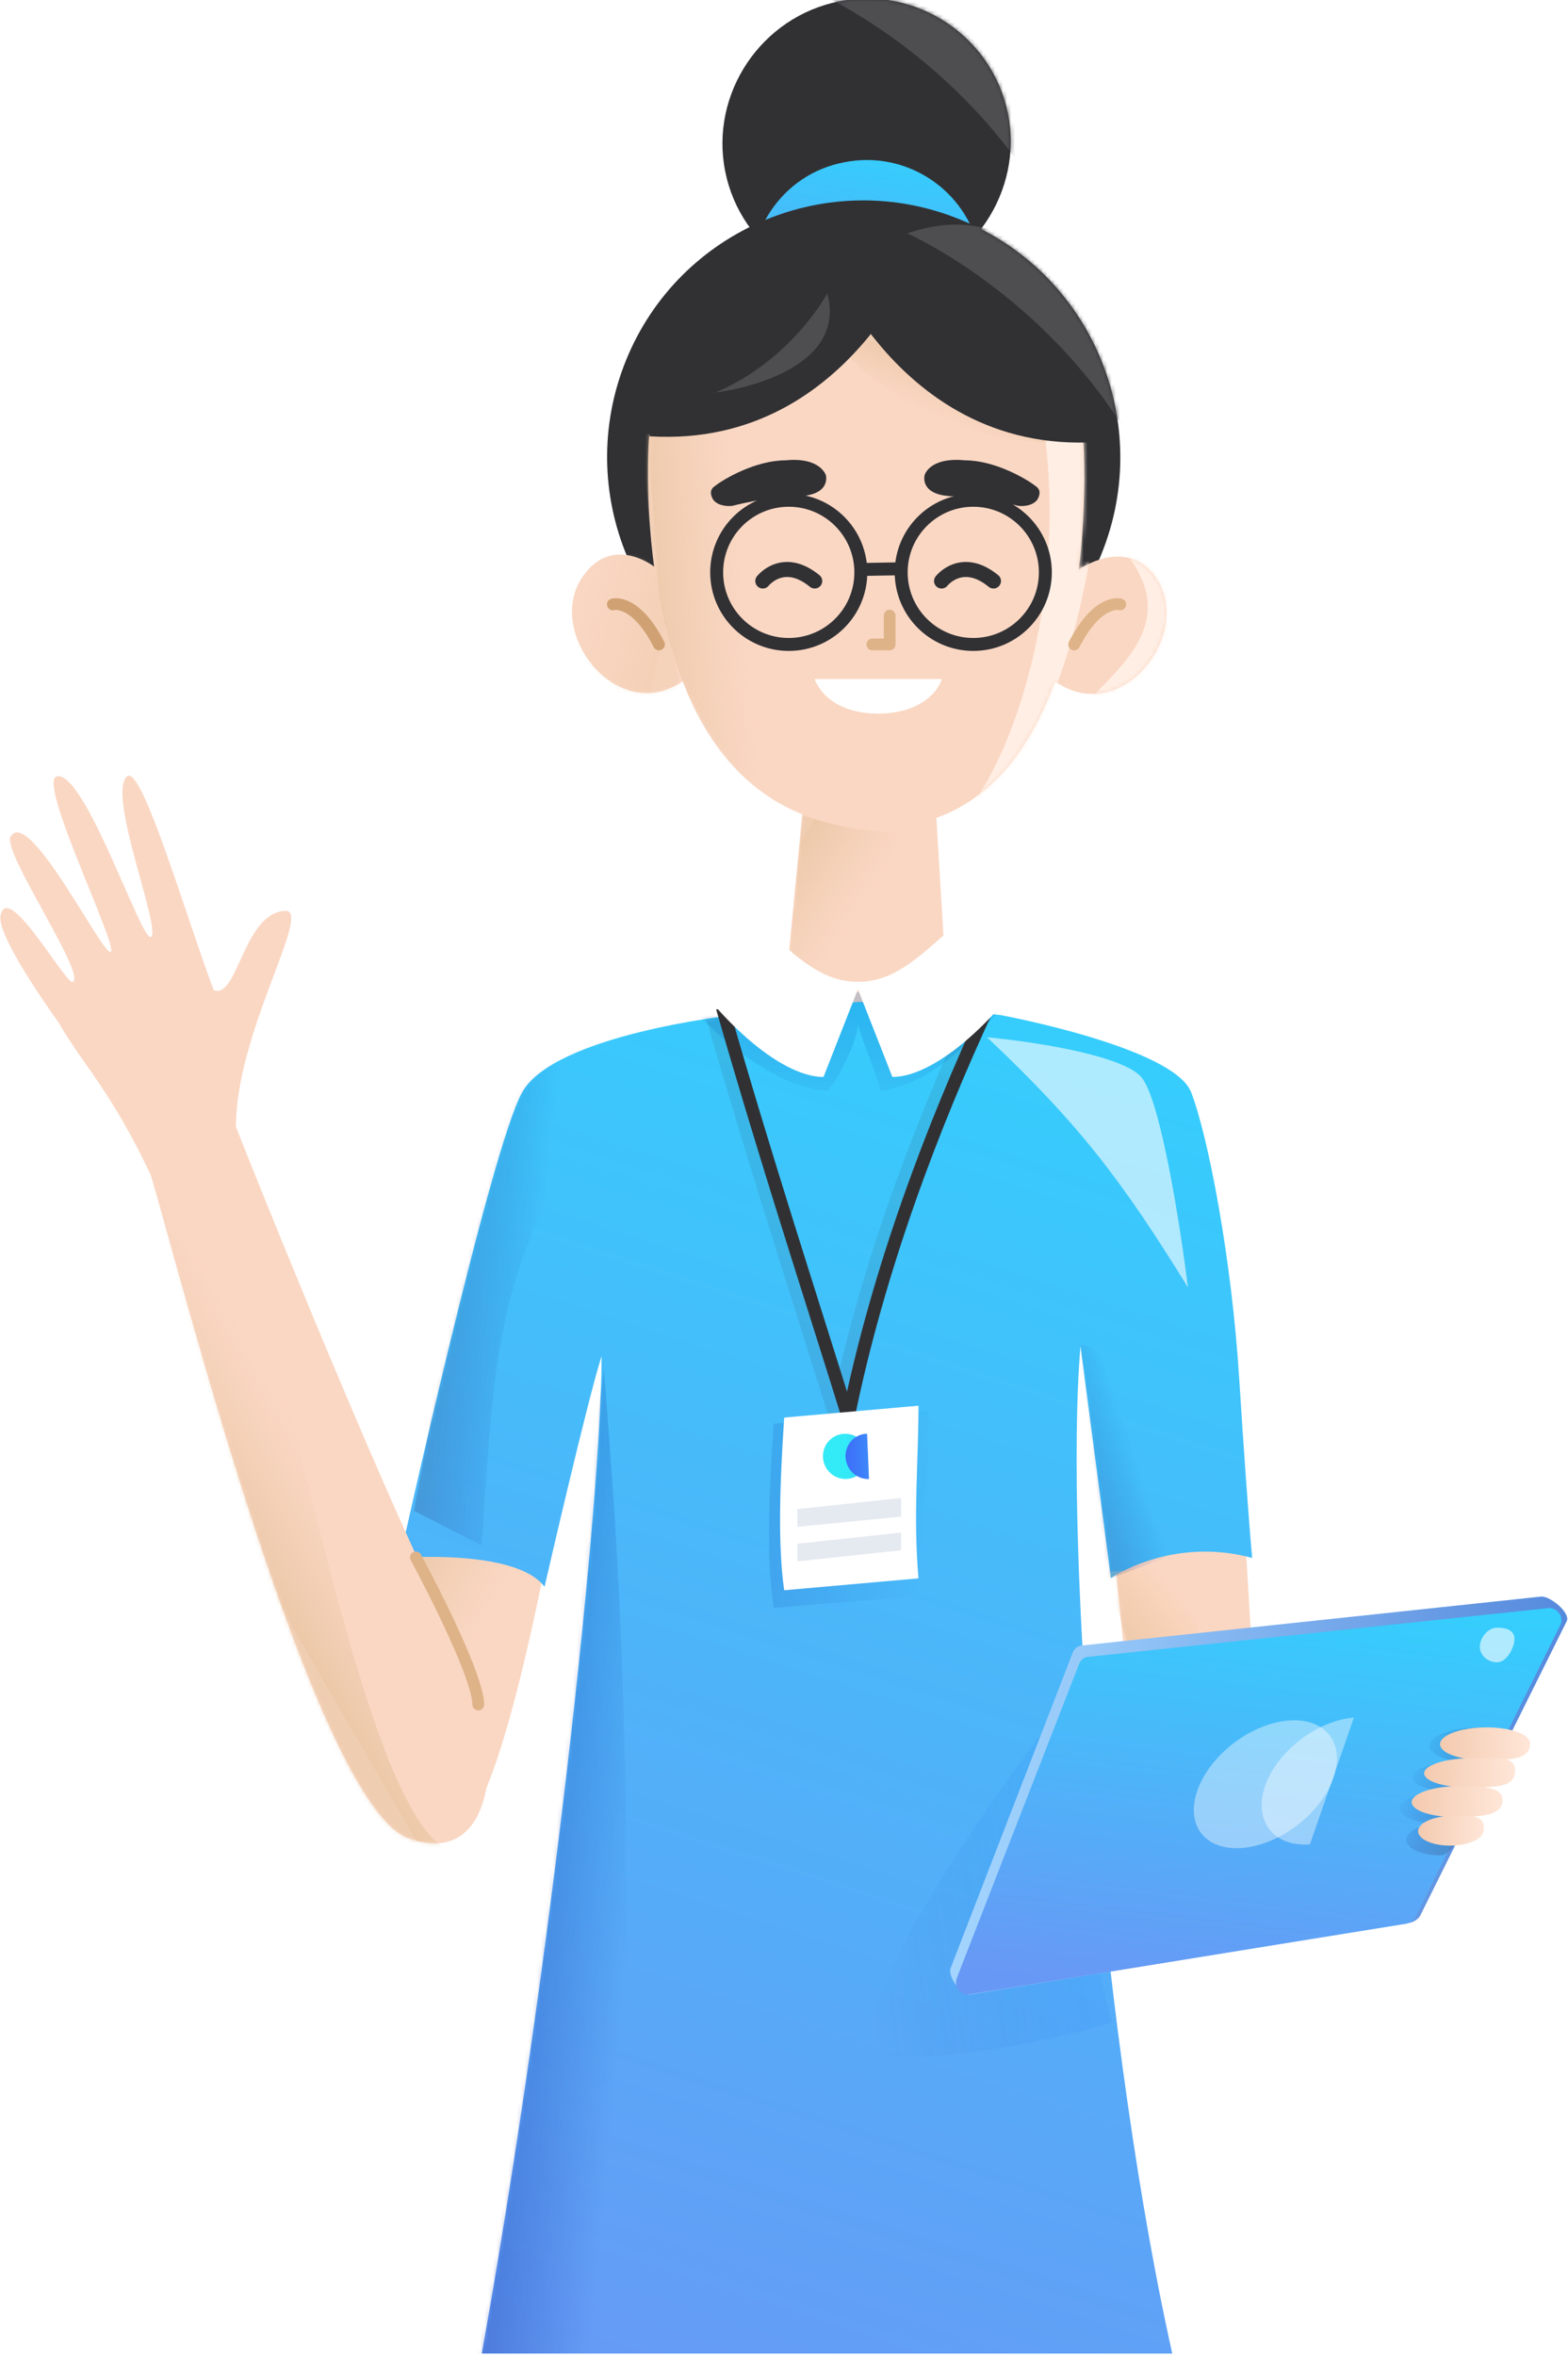 <svg width="390" height="586" viewBox="0 0 390 586" fill="none" xmlns="http://www.w3.org/2000/svg">
	<g clip-path="url(#clip0_10161_105809)">
		<path d="M110.892 455.384C119.625 461.035 129.969 417.909 135.748 388.372C134.464 381.416 130.605 378.973 105.434 382.826C76.218 430.021 99.976 448.321 110.892 455.384Z" fill="#FAD7C3" />
		<path d="M180.382 42.661C184.264 62.002 203.217 74.517 222.399 70.649C241.58 66.781 254.596 47.667 250.714 28.327C246.832 8.986 227.879 -3.529 208.698 0.339C189.288 4.207 176.5 23.321 180.382 42.661Z" fill="#313134" />
		<path d="M187.439 74.237C190.612 89.81 205.798 99.74 221.211 96.581C236.624 93.421 246.824 78.299 243.65 62.726C240.477 47.153 225.291 37.222 209.878 40.382C194.465 43.316 184.265 58.438 187.439 74.237Z" fill="url(#paint0_linear_10161_105809)" />
		<path d="M190.709 172.767C158.019 159.542 142.474 122.146 155.733 89.539C168.991 56.931 206.254 41.198 238.944 54.651C271.634 67.877 287.179 105.272 273.92 137.88C260.661 170.487 223.399 185.993 190.709 172.767Z" fill="#313134" />
		<path d="M268.332 141.621C270.39 124.289 269.475 110.15 269.475 110.15C269.475 110.15 265.589 66.822 215.983 67.05C161.805 67.05 161.348 110.15 161.348 110.15C161.348 110.15 160.434 124.061 162.72 141.165V140.936C162.72 140.936 152.89 133.183 145.575 142.533C134.602 156.216 153.119 180.844 169.806 169.442C175.293 183.809 184.665 196.58 199.524 202.509L195.181 247.662L147.187 268.414C147.187 268.414 155.405 295.095 215.526 295.095C275.648 295.095 282.734 272.063 282.734 272.063L235.643 249.03L232.9 203.421C247.987 197.948 256.902 184.493 262.389 169.442C279.077 181.301 297.822 156.672 286.849 142.761C280.22 134.551 270.39 140.252 268.332 141.621Z" fill="#FAD7C3" />
		<path d="M280.415 418.929L277.412 389.308C277.412 389.308 304.211 377.415 309.755 383.249L311.834 417.807L280.415 418.929Z" fill="#FAD7C3" />
		<path d="M213.762 249.149L182.498 252.453C182.498 252.453 137.834 257.284 129.858 271.674C121.883 286.064 99.484 387.462 99.484 387.462C99.484 387.462 128.379 385.12 135.443 394.639C135.443 394.639 146.101 348.177 149.633 337.262C149.633 372.601 137.202 489.006 119.285 588.389C157.897 628.215 266.02 618.912 292.27 588.389C274.281 510.245 264.564 383.912 268.746 334.755L276.305 392.475C276.305 392.475 291.366 381.993 311.448 387.462C310.664 379.137 309.126 357.406 308.226 342.914C306.395 313.453 300.593 282.906 296.28 271.674C291.968 260.442 248.905 252.453 248.905 252.453L213.762 249.149Z" fill="url(#paint1_linear_10161_105809)" />
		<path d="M0.258 227.303C2.364 219.473 16.84 245.727 18.155 244.148C21.314 242.043 0.498 211.786 2.627 208.09C7.175 200.194 26.156 238.884 27.605 236.707C29.055 234.53 9.207 194.243 14.122 193.088C21.076 191.454 35.263 234.471 37.541 233.012C40.264 231.266 26.515 197.562 31.578 193.088C35.198 189.89 46.197 227.775 53.16 246.254C59.264 248.599 60.53 226.514 71.321 226.514C77.069 227.509 58.688 257.045 58.688 280.206C59.894 283.688 100.99 386.221 114.332 408.325C126.211 431.762 124.412 465.583 101.49 457.125C78.567 448.668 45.265 318.633 37.541 292.313C27.605 271.257 20.524 264.677 14.471 254.15C14.471 254.15 -1.8 231.781 0.258 227.303Z" fill="#FAD7C3" />
		<mask id="mask0_10161_105809" style="mask-type:alpha" maskUnits="userSpaceOnUse" x="0" y="67" width="312" height="548">
			<path fill-rule="evenodd" clip-rule="evenodd" d="M268.331 141.619C270.388 124.288 269.474 110.149 269.474 110.149C269.474 110.149 265.588 66.82 215.982 67.049C161.804 67.049 161.347 110.149 161.347 110.149C161.347 110.149 160.441 123.922 162.685 140.909C162.051 140.427 152.639 133.5 145.573 142.532C134.601 156.214 153.117 180.843 169.805 169.441C175.291 183.808 184.664 196.578 199.523 202.508L195.179 247.661L184.613 252.229L182.497 252.453C182.497 252.453 137.834 257.283 129.858 271.674C123.095 283.876 105.963 358.634 100.909 381.09C83.602 342.811 59.605 282.855 58.688 280.206C58.688 267.613 64.122 253.135 68.157 242.385C71.543 233.364 73.944 226.968 71.321 226.514C65.376 226.514 62.322 233.216 59.758 238.845C57.667 243.433 55.901 247.307 53.16 246.254C51.214 241.088 48.952 234.406 46.624 227.528C40.624 209.804 34.186 190.784 31.578 193.088C28.623 195.7 32.076 208.267 34.922 218.627C36.953 226.018 38.675 232.285 37.541 233.012C36.672 233.569 34.07 227.652 30.797 220.211C25.491 208.148 18.423 192.077 14.122 193.088C11.157 193.785 17.201 208.717 22.147 220.937C25.401 228.978 28.18 235.844 27.605 236.707C27.095 237.475 24.406 233.165 20.939 227.608C14.569 217.398 5.572 202.977 2.627 208.09C1.572 209.921 6.148 218.269 10.65 226.484C15.237 234.853 19.749 243.086 18.155 244.148C17.681 244.717 15.499 241.673 12.803 237.913C8.015 231.234 1.605 222.295 0.258 227.304C-1.8 231.781 14.471 254.15 14.471 254.15C16.546 257.759 18.742 260.905 21.133 264.328C25.715 270.891 31.012 278.476 37.541 292.313C38.488 295.54 39.819 300.325 41.468 306.254C53.274 348.689 81.377 449.705 101.49 457.125C112.933 461.347 119.111 455.034 120.953 444.736C126.129 432.224 131.085 411.37 134.676 393.737C134.954 394.025 135.21 394.325 135.442 394.639C135.442 394.639 146.101 348.177 149.632 337.261C149.632 372.601 137.201 489.006 119.285 588.389C157.897 628.214 266.02 618.911 292.269 588.389C274.28 510.245 264.564 383.912 268.746 334.755L276.304 392.475C276.304 392.475 276.771 392.151 277.649 391.646L280.415 418.929L311.834 417.807L309.986 387.09C310.47 387.205 310.957 387.329 311.448 387.462C310.664 379.137 309.126 357.405 308.225 342.914C306.395 313.453 300.593 282.906 296.28 271.674C291.967 260.442 248.905 252.453 248.905 252.453L241.152 251.724L235.641 249.029L232.898 203.42C247.986 197.947 256.901 184.492 262.387 169.441C279.075 181.299 297.82 156.67 286.847 142.76C280.218 134.55 270.388 140.251 268.331 141.619Z" fill="#FAD7C3" />
		</mask>
		<g mask="url(#mask0_10161_105809)">
			<g style="mix-blend-mode:overlay" opacity="0.6" filter="url(#filter0_f_10161_105809)">
				<path d="M283.89 267.903C279.127 262.346 256.325 258.972 245.52 257.98C268.779 279.96 279.224 293.89 295.468 320.167C293.593 305.061 288.654 273.46 283.89 267.903Z" fill="white" />
			</g>
			<g style="mix-blend-mode:multiply" filter="url(#filter1_f_10161_105809)">
				<path d="M222.994 511.691C202.976 511.691 238.484 458.324 258.74 431.641L276.613 503.061C267.081 505.938 243.012 511.691 222.994 511.691Z" fill="url(#paint2_linear_10161_105809)" fill-opacity="0.21" />
			</g>
			<g style="mix-blend-mode:multiply" filter="url(#filter2_f_10161_105809)">
				<path d="M210.457 88.287C212.001 86.082 210.06 84.649 215.088 79.356C225.783 84.649 251.474 98.145 268.675 109.788C242.742 112.17 221.373 99.203 210.457 88.287Z" fill="url(#paint3_linear_10161_105809)" fill-opacity="0.5" />
			</g>
			<g style="mix-blend-mode:multiply">
				<path d="M230.964 206.689C230.18 207.266 217.408 237.966 207.478 246.402C202.375 250.738 196.562 235.817 196.562 235.817L199.646 202.739C211.805 206.816 218.805 207.271 230.964 206.689Z" fill="url(#paint4_linear_10161_105809)" fill-opacity="0.6" />
			</g>
			<g filter="url(#filter3_f_10161_105809)">
				<path d="M260.075 109.788C264.838 151.599 251.475 186.971 242.213 199.431C266.558 184.082 273.086 133.274 274.299 109.788C272.535 108.576 265.632 106.878 260.075 109.788Z" fill="#FFEEE4" />
			</g>
			<g filter="url(#filter4_f_10161_105809)">
				<path d="M278.598 135.925C295.468 154.776 276.944 166.683 269.336 175.946C297.205 168.76 287.145 167.178 295.468 145.183C294.158 143.49 284.779 134.849 278.598 135.925Z" fill="#FFEEE4" />
			</g>
			<g style="mix-blend-mode:multiply" filter="url(#filter5_f_10161_105809)">
				<path d="M189.285 103.172C181.723 145.004 186.158 191.925 200.863 204.391C162.211 189.035 161.771 131.964 159.846 108.466C162.647 107.253 180.463 100.259 189.285 103.172Z" fill="url(#paint5_linear_10161_105809)" fill-opacity="0.5" />
			</g>
			<g style="mix-blend-mode:multiply" filter="url(#filter6_f_10161_105809)">
				<path d="M141.323 136.251C141.984 126.328 153.892 132.614 162.493 140.883L169.108 169.992C168.557 172.308 167.058 176.474 158.854 179.914C148.6 184.214 145.292 169.329 140 164.367C134.707 159.405 140.661 146.175 141.323 136.251Z" fill="url(#paint6_linear_10161_105809)" fill-opacity="0.3" />
			</g>
			<g style="mix-blend-mode:multiply">
				<path d="M189.286 246.733H238.242L248.496 251.364C241.329 259.633 229.973 270.219 219.057 271.211C218.208 267.532 214.454 259.012 213.386 254.762C213.158 259.476 207.833 269.49 205.825 271.211C194.711 271.211 179.032 259.082 171.424 249.71L189.286 246.733Z" fill="url(#paint7_linear_10161_105809)" fill-opacity="0.22" />
			</g>
			<g style="mix-blend-mode:multiply">
				<path d="M115.191 588.102L150.254 340.345C150.254 348.614 162.824 456.45 150.254 613.903C152.204 629.936 120.153 596.482 115.191 588.102Z" fill="url(#paint8_linear_10161_105809)" fill-opacity="0.3" />
			</g>
			<g style="mix-blend-mode:multiply" filter="url(#filter7_f_10161_105809)">
				<path d="M275.29 392.939L268.674 334.391C281.561 336.712 286.164 350.311 298.775 384.008L275.29 392.939Z" fill="url(#paint9_linear_10161_105809)" fill-opacity="0.3" />
			</g>
			<g style="mix-blend-mode:multiply">
				<path d="M275.291 390.955L280.914 410.471L298.115 408.486L295.8 388.97L275.291 390.955Z" fill="url(#paint10_linear_10161_105809)" fill-opacity="0.5" />
			</g>
			<g style="mix-blend-mode:multiply" filter="url(#filter8_f_10161_105809)">
				<path d="M119.823 384.339C123.812 317.517 125.901 320.512 154.225 257.649C109.569 257.649 118.965 294.912 102.953 375.739L119.823 384.339Z" fill="url(#paint11_linear_10161_105809)" fill-opacity="0.3" />
			</g>
			<g style="mix-blend-mode:multiply" filter="url(#filter9_f_10161_105809)">
				<path d="M46.719 279.149C31.635 271.475 14.192 256.546 7.355 250.041L11.656 298.335L77.151 460.088C97.218 463.947 132.193 469.35 111.552 460.088C85.751 448.511 65.573 288.742 46.719 279.149Z" fill="url(#paint12_linear_10161_105809)" fill-opacity="0.62" />
			</g>
			<g style="mix-blend-mode:multiply">
				<path d="M103.943 387.316L118.498 421.387L127.098 389.631C118.077 387.507 113.006 386.96 103.943 387.316Z" fill="url(#paint13_linear_10161_105809)" fill-opacity="0.7" />
			</g>
			<g filter="url(#filter10_f_10161_105809)">
				<path d="M177.039 250.632C187.922 288.619 198.804 321.8 208.326 352.465C215.808 315.622 229.412 279.923 243.015 250.632" stroke="#313134" stroke-opacity="0.1" stroke-width="4.176" stroke-miterlimit="10" stroke-linejoin="bevel" />
			</g>
			<g style="mix-blend-mode:multiply" filter="url(#filter11_f_10161_105809)">
				<path d="M230.964 396.735L192.449 399.886C190.627 388.253 191.147 372.015 192.449 354.08L230.964 350.93C230.964 365.714 229.402 380.255 230.964 396.735Z" fill="url(#paint14_linear_10161_105809)" fill-opacity="0.12" />
			</g>
		</g>
		<path d="M103.432 387.326C108.608 396.889 118.96 417.594 118.96 423.911" stroke="#DEB388" stroke-width="2.923" stroke-miterlimit="10" stroke-linecap="round" stroke-linejoin="round" />
		<path d="M350.905 478.135L241.503 495.997C239.224 496.455 235.577 491.646 236.489 489.356L266.802 411.041C267.258 409.896 268.17 409.209 269.309 409.209L383.269 397.072C385.548 396.843 390.79 401.194 389.651 403.255L353.184 476.532C352.728 477.219 351.816 477.906 350.905 478.135Z" fill="url(#paint15_linear_10161_105809)" />
		<path d="M349.897 478.407L241.216 495.969C238.933 496.425 237.106 494.144 238.019 491.863L268.386 413.86C268.843 412.72 269.756 412.035 270.898 412.035L385.058 399.947C387.341 399.719 389.168 402.228 388.026 404.281L352.18 476.582C351.723 477.494 350.81 478.179 349.897 478.407Z" fill="url(#paint16_linear_10161_105809)" />
		<g style="mix-blend-mode:multiply" filter="url(#filter12_f_10161_105809)">
			<path d="M367.449 438.411C360.9 438.502 355.565 436.617 355.533 434.201C355.501 431.784 360.783 429.752 367.332 429.66C373.881 429.569 373.819 430.904 373.851 433.321C373.913 437.937 373.998 438.32 367.449 438.411Z" fill="url(#paint17_linear_10161_105809)" fill-opacity="0.3" />
			<path d="M363.368 445.766C356.756 445.858 351.372 444.18 351.343 442.018C351.315 439.856 356.651 438.029 363.264 437.937C369.876 437.845 367.664 436.797 367.332 441.565C367.043 445.716 369.98 445.674 363.368 445.766Z" fill="url(#paint18_linear_10161_105809)" fill-opacity="0.3" />
			<path d="M360.09 453.742C353.478 453.834 348.093 452.053 348.063 449.764C348.032 447.474 353.367 445.544 359.98 445.452C366.592 445.36 364.546 445.367 364.255 449.198C363.965 453.03 366.703 453.65 360.09 453.742Z" fill="url(#paint19_linear_10161_105809)" fill-opacity="0.3" />
			<path d="M358.44 461.41C353.675 461.476 349.789 459.754 349.76 457.563C349.731 455.373 353.569 453.544 358.334 453.477C363.098 453.411 362.849 452.034 362.156 456.526C362.186 458.717 360.09 461.387 358.44 461.41Z" fill="url(#paint20_linear_10161_105809)" fill-opacity="0.3" />
		</g>
		<path d="M369.422 437.705C363.24 437.79 358.204 436.044 358.173 433.806C358.143 431.569 363.13 429.686 369.312 429.602C375.494 429.518 380.531 431.263 380.561 433.501C380.619 437.776 375.605 437.621 369.422 437.705Z" fill="url(#paint21_linear_10161_105809)" />
		<path d="M365.572 444.517C359.33 444.602 354.248 443.048 354.22 441.045C354.193 439.043 359.231 437.351 365.473 437.266C371.715 437.181 377.139 436.322 376.825 440.737C376.552 444.581 371.814 444.432 365.572 444.517Z" fill="url(#paint22_linear_10161_105809)" />
		<path d="M362.478 451.903C356.236 451.988 351.152 450.339 351.123 448.219C351.094 446.099 356.131 444.311 362.373 444.226C368.615 444.141 374.002 444.362 373.728 447.91C373.454 451.459 368.72 451.818 362.478 451.903Z" fill="url(#paint23_linear_10161_105809)" />
		<path d="M360.917 459.004C356.419 459.065 352.75 457.47 352.723 455.442C352.695 453.413 356.319 451.719 360.817 451.658C365.315 451.597 369.665 451.06 369.011 455.22C369.039 457.248 365.415 458.942 360.917 459.004Z" fill="url(#paint24_linear_10161_105809)" />
		<path opacity="0.6" d="M368.076 409.54C368.076 407.402 370.003 404.807 372.379 404.807C374.755 404.807 376.682 405.466 376.682 407.604C376.682 409.743 374.755 413.413 372.379 413.413C370.003 413.413 368.076 411.679 368.076 409.54Z" fill="white" />
		<g clip-path="url(#clip1_10161_105809)">
			<path d="M325.811 458.688L336.745 427.183C327.633 427.863 317.61 435.569 314.648 444.182C311.687 452.795 316.699 459.368 325.811 458.688Z" fill="white" fill-opacity="0.4" />
			<path d="M322.705 453.894C331.496 447.133 335.053 437.106 330.651 431.499C326.249 425.891 315.555 426.826 306.764 433.586C297.974 440.347 294.416 450.374 298.818 455.981C303.22 461.589 313.915 460.654 322.705 453.894Z" fill="white" fill-opacity="0.4" />
		</g>
		<path d="M231.319 57.19C231.319 57.19 213.199 111.699 161.556 108.506C161.556 108.506 150.457 38.944 231.319 57.19Z" fill="#313134" />
		<path d="M202.635 57.943C202.635 57.943 220.886 113.174 272.903 109.938C273.132 109.938 269.938 36.914 202.635 57.943Z" fill="#313134" />
		<mask id="mask1_10161_105809" style="mask-type:alpha" maskUnits="userSpaceOnUse" x="150" y="-1" width="129" height="179">
			<path fill-rule="evenodd" clip-rule="evenodd" d="M186.409 56.486C183.516 52.483 181.412 47.815 180.377 42.661C176.495 23.321 189.283 4.207 208.693 0.339C227.874 -3.529 246.827 8.986 250.709 28.327C252.794 38.712 250.006 49.032 244.008 56.961C273.202 71.839 286.47 107.006 273.916 137.879C260.657 170.486 223.395 185.992 190.705 172.767C158.015 159.541 142.47 122.145 155.729 89.538C161.817 74.566 172.966 63.151 186.409 56.486Z" fill="#313134" />
		</mask>
		<g mask="url(#mask1_10161_105809)">
			<g filter="url(#filter13_f_10161_105809)">
				<path d="M225.67 58.033C225.67 58.033 263.702 74.787 284.546 115.412C284.798 115.412 270.65 42.539 225.67 58.033Z" fill="#4E4E51" />
			</g>
			<g filter="url(#filter14_f_10161_105809)">
				<path d="M203.84 -1.508C203.84 -1.508 241.872 15.246 262.716 55.871C262.968 55.871 248.82 -17.002 203.84 -1.508Z" fill="#4E4E51" />
			</g>
			<g filter="url(#filter15_f_10161_105809)">
				<path d="M205.768 72.955C205.768 72.955 196.992 89.52 178.037 97.575C178.029 97.688 211.274 93.695 205.768 72.955Z" fill="#4E4E51" />
			</g>
		</g>
		<path d="M179.686 250.632C190.568 288.619 201.451 321.8 210.973 352.465C218.455 315.622 232.058 279.923 245.661 250.632" stroke="#313134" stroke-width="3.221" stroke-miterlimit="10" stroke-linejoin="bevel" />
		<path d="M228.449 392.538L195.05 395.491C193.47 384.585 193.921 369.362 195.05 352.549L228.449 349.595C228.449 363.455 227.095 377.087 228.449 392.538Z" fill="white" />
		<ellipse rx="5.579" ry="5.626" transform="matrix(0.999 -0.032 0.038 0.999 210.262 362.198)" fill="url(#paint25_linear_10161_105809)" />
		<g style="mix-blend-mode:multiply">
			<path fill-rule="evenodd" clip-rule="evenodd" d="M215.667 356.557C215.653 356.557 215.639 356.557 215.625 356.558C212.558 356.647 210.179 359.244 210.31 362.358C210.441 365.473 213.034 367.926 216.1 367.838C216.114 367.837 216.128 367.837 216.141 367.836L215.667 356.557ZM221.419 362.18C221.419 362.133 221.417 362.085 221.415 362.037C221.413 361.99 221.411 361.942 221.407 361.896L221.419 362.18Z" fill="url(#paint26_linear_10161_105809)" />
		</g>
		<path d="M224.147 377.171L198.33 379.716V375.32L224.147 372.544V377.171Z" fill="#E5E9F0" />
		<path d="M224.147 385.544L198.33 388.32V383.925L224.147 381.149V385.544Z" fill="#E5E9F0" />
		<path d="M189.732 230.553L173.947 245.56C185.322 259.885 196.928 267.844 204.821 267.844L214.106 244.196C204.589 244.424 198.553 238.284 189.732 230.553Z" fill="white" />
		<path d="M237.046 230.553L252.831 245.56C241.456 259.885 229.85 267.844 221.957 267.844L212.672 244.196C222.189 244.423 228.225 238.284 237.046 230.553Z" fill="white" />
		<path d="M152.436 150.312C152.436 150.312 157.943 148.69 163.91 160.274" stroke="#D0A173" stroke-width="2.923" stroke-miterlimit="10" stroke-linecap="round" stroke-linejoin="round" />
		<path d="M278.65 150.312C278.65 150.312 273.142 148.69 267.176 160.274" stroke="#DEB388" stroke-width="2.923" stroke-miterlimit="10" stroke-linecap="round" stroke-linejoin="round" />
		<path d="M221.281 153.103V160.274H216.979" stroke="#DEB388" stroke-width="2.923" stroke-miterlimit="10" stroke-linecap="round" stroke-linejoin="round" />
		<path d="M205.416 118.186C205.416 118.186 206.757 122.971 198.935 123.406C192.902 123.406 185.527 124.929 182.175 125.799C180.387 126.017 178.153 125.582 177.259 124.059C176.588 122.754 176.588 121.666 177.929 120.796C180.164 119.056 187.985 114.488 195.36 114.488C204.075 113.618 205.416 118.186 205.416 118.186Z" fill="#313134" />
		<path d="M229.974 118.186C229.974 118.186 228.633 122.971 236.455 123.406C242.488 123.406 249.863 124.929 253.215 125.799C255.003 126.017 257.238 125.582 258.131 124.059C258.802 122.754 258.802 121.666 257.461 120.796C255.226 119.056 247.405 114.488 240.03 114.488C231.091 113.618 229.974 118.186 229.974 118.186Z" fill="#313134" />
		<path d="M218.633 177.485C205.149 177.485 202.635 168.88 202.635 168.88H234.175C234.403 168.88 231.889 177.265 218.633 177.485Z" fill="white" />
		<path d="M234.189 144.497C234.189 144.497 239.209 138.043 247.098 144.497" stroke="#313134" stroke-width="3.74" stroke-miterlimit="10" stroke-linecap="round" stroke-linejoin="round" />
		<path d="M189.729 144.497C189.729 144.497 194.748 138.043 202.637 144.497" stroke="#313134" stroke-width="3.74" stroke-miterlimit="10" stroke-linecap="round" stroke-linejoin="round" />
		<path d="M242.077 160.274C251.978 160.274 260.005 152.247 260.005 142.345C260.005 132.444 251.978 124.417 242.077 124.417C232.175 124.417 224.148 132.444 224.148 142.345C224.148 152.247 232.175 160.274 242.077 160.274Z" stroke="#313134" stroke-width="3.221" />
		<path d="M196.182 160.274C206.084 160.274 214.11 152.247 214.11 142.345C214.11 132.444 206.084 124.417 196.182 124.417C186.281 124.417 178.254 132.444 178.254 142.345C178.254 152.247 186.281 160.274 196.182 160.274Z" stroke="#313134" stroke-width="3.221" />
		<path d="M223.717 141.46L214.109 141.629" stroke="#313134" stroke-width="3.221" />
	</g>
	<defs>
		<filter id="filter0_f_10161_105809" x="198.275" y="210.736" width="144.437" height="156.675" filterUnits="userSpaceOnUse" color-interpolation-filters="sRGB">
			<feFlood flood-opacity="0" result="BackgroundImageFix" />
			<feBlend mode="normal" in="SourceGraphic" in2="BackgroundImageFix" result="shape" />
			<feGaussianBlur stdDeviation="23.622" result="effect1_foregroundBlur_10161_105809" />
		</filter>
		<filter id="filter1_f_10161_105809" x="212.777" y="427.346" width="68.131" height="88.639" filterUnits="userSpaceOnUse" color-interpolation-filters="sRGB">
			<feFlood flood-opacity="0" result="BackgroundImageFix" />
			<feBlend mode="normal" in="SourceGraphic" in2="BackgroundImageFix" result="shape" />
			<feGaussianBlur stdDeviation="2.147" result="effect1_foregroundBlur_10161_105809" />
		</filter>
		<filter id="filter2_f_10161_105809" x="209.383" y="78.282" width="60.366" height="32.865" filterUnits="userSpaceOnUse" color-interpolation-filters="sRGB">
			<feFlood flood-opacity="0" result="BackgroundImageFix" />
			<feBlend mode="normal" in="SourceGraphic" in2="BackgroundImageFix" result="shape" />
			<feGaussianBlur stdDeviation="0.537" result="effect1_foregroundBlur_10161_105809" />
		</filter>
		<filter id="filter3_f_10161_105809" x="216.443" y="82.412" width="83.625" height="142.789" filterUnits="userSpaceOnUse" color-interpolation-filters="sRGB">
			<feFlood flood-opacity="0" result="BackgroundImageFix" />
			<feBlend mode="normal" in="SourceGraphic" in2="BackgroundImageFix" result="shape" />
			<feGaussianBlur stdDeviation="12.885" result="effect1_foregroundBlur_10161_105809" />
		</filter>
		<filter id="filter4_f_10161_105809" x="243.566" y="110.063" width="77.672" height="91.653" filterUnits="userSpaceOnUse" color-interpolation-filters="sRGB">
			<feFlood flood-opacity="0" result="BackgroundImageFix" />
			<feBlend mode="normal" in="SourceGraphic" in2="BackgroundImageFix" result="shape" />
			<feGaussianBlur stdDeviation="12.885" result="effect1_foregroundBlur_10161_105809" />
		</filter>
		<filter id="filter5_f_10161_105809" x="156.625" y="99.247" width="47.46" height="108.365" filterUnits="userSpaceOnUse" color-interpolation-filters="sRGB">
			<feFlood flood-opacity="0" result="BackgroundImageFix" />
			<feBlend mode="normal" in="SourceGraphic" in2="BackgroundImageFix" result="shape" />
			<feGaussianBlur stdDeviation="1.611" result="effect1_foregroundBlur_10161_105809" />
		</filter>
		<filter id="filter6_f_10161_105809" x="135.679" y="129.024" width="35.578" height="53.807" filterUnits="userSpaceOnUse" color-interpolation-filters="sRGB">
			<feFlood flood-opacity="0" result="BackgroundImageFix" />
			<feBlend mode="normal" in="SourceGraphic" in2="BackgroundImageFix" result="shape" />
			<feGaussianBlur stdDeviation="1.074" result="effect1_foregroundBlur_10161_105809" />
		</filter>
		<filter id="filter7_f_10161_105809" x="253.642" y="319.358" width="60.166" height="88.613" filterUnits="userSpaceOnUse" color-interpolation-filters="sRGB">
			<feFlood flood-opacity="0" result="BackgroundImageFix" />
			<feBlend mode="normal" in="SourceGraphic" in2="BackgroundImageFix" result="shape" />
			<feGaussianBlur stdDeviation="7.516" result="effect1_foregroundBlur_10161_105809" />
		</filter>
		<filter id="filter8_f_10161_105809" x="79.331" y="234.027" width="98.516" height="173.934" filterUnits="userSpaceOnUse" color-interpolation-filters="sRGB">
			<feFlood flood-opacity="0" result="BackgroundImageFix" />
			<feBlend mode="normal" in="SourceGraphic" in2="BackgroundImageFix" result="shape" />
			<feGaussianBlur stdDeviation="11.811" result="effect1_foregroundBlur_10161_105809" />
		</filter>
		<filter id="filter9_f_10161_105809" x="-16.267" y="226.418" width="157.742" height="262.406" filterUnits="userSpaceOnUse" color-interpolation-filters="sRGB">
			<feFlood flood-opacity="0" result="BackgroundImageFix" />
			<feBlend mode="normal" in="SourceGraphic" in2="BackgroundImageFix" result="shape" />
			<feGaussianBlur stdDeviation="11.811" result="effect1_foregroundBlur_10161_105809" />
		</filter>
		<filter id="filter10_f_10161_105809" x="172.884" y="247.605" width="74.172" height="107.626" filterUnits="userSpaceOnUse" color-interpolation-filters="sRGB">
			<feFlood flood-opacity="0" result="BackgroundImageFix" />
			<feBlend mode="normal" in="SourceGraphic" in2="BackgroundImageFix" result="shape" />
			<feGaussianBlur stdDeviation="1.074" result="effect1_foregroundBlur_10161_105809" />
		</filter>
		<filter id="filter11_f_10161_105809" x="189.122" y="348.782" width="43.988" height="53.251" filterUnits="userSpaceOnUse" color-interpolation-filters="sRGB">
			<feFlood flood-opacity="0" result="BackgroundImageFix" />
			<feBlend mode="normal" in="SourceGraphic" in2="BackgroundImageFix" result="shape" />
			<feGaussianBlur stdDeviation="1.074" result="effect1_foregroundBlur_10161_105809" />
		</filter>
		<filter id="filter12_f_10161_105809" x="346.989" y="428.582" width="27.948" height="33.903" filterUnits="userSpaceOnUse" color-interpolation-filters="sRGB">
			<feFlood flood-opacity="0" result="BackgroundImageFix" />
			<feBlend mode="normal" in="SourceGraphic" in2="BackgroundImageFix" result="shape" />
			<feGaussianBlur stdDeviation="0.537" result="effect1_foregroundBlur_10161_105809" />
		</filter>
		<filter id="filter13_f_10161_105809" x="197.753" y="27.954" width="114.713" height="115.375" filterUnits="userSpaceOnUse" color-interpolation-filters="sRGB">
			<feFlood flood-opacity="0" result="BackgroundImageFix" />
			<feBlend mode="normal" in="SourceGraphic" in2="BackgroundImageFix" result="shape" />
			<feGaussianBlur stdDeviation="13.959" result="effect1_foregroundBlur_10161_105809" />
		</filter>
		<filter id="filter14_f_10161_105809" x="175.923" y="-31.587" width="114.713" height="115.375" filterUnits="userSpaceOnUse" color-interpolation-filters="sRGB">
			<feFlood flood-opacity="0" result="BackgroundImageFix" />
			<feBlend mode="normal" in="SourceGraphic" in2="BackgroundImageFix" result="shape" />
			<feGaussianBlur stdDeviation="13.959" result="effect1_foregroundBlur_10161_105809" />
		</filter>
		<filter id="filter15_f_10161_105809" x="154.415" y="49.333" width="75.59" height="71.866" filterUnits="userSpaceOnUse" color-interpolation-filters="sRGB">
			<feFlood flood-opacity="0" result="BackgroundImageFix" />
			<feBlend mode="normal" in="SourceGraphic" in2="BackgroundImageFix" result="shape" />
			<feGaussianBlur stdDeviation="11.811" result="effect1_foregroundBlur_10161_105809" />
		</filter>
		<linearGradient id="paint0_linear_10161_105809" x1="201.315" y1="96.06" x2="215.016" y2="22.968" gradientUnits="userSpaceOnUse">
			<stop stop-color="#6898F5" />
			<stop offset="0.829" stop-color="#34CFFD" />
		</linearGradient>
		<linearGradient id="paint1_linear_10161_105809" x1="152.892" y1="607.829" x2="294.12" y2="171.173" gradientUnits="userSpaceOnUse">
			<stop stop-color="#6898F5" />
			<stop offset="0.829" stop-color="#34CFFD" />
		</linearGradient>
		<linearGradient id="paint2_linear_10161_105809" x1="268.272" y1="471.517" x2="213.635" y2="478.948" gradientUnits="userSpaceOnUse">
			<stop stop-color="#227AFF" stop-opacity="0.51" />
			<stop offset="1" stop-color="#002197" stop-opacity="0" />
		</linearGradient>
		<linearGradient id="paint3_linear_10161_105809" x1="223.688" y1="87.957" x2="219.118" y2="98.616" gradientUnits="userSpaceOnUse">
			<stop stop-color="#E8C7A5" />
			<stop offset="0" stop-color="#E4BF98" stop-opacity="0.984" />
			<stop offset="1" stop-color="#E8C7A5" stop-opacity="0" />
		</linearGradient>
		<linearGradient id="paint4_linear_10161_105809" x1="201.409" y1="205.769" x2="219.909" y2="217.637" gradientUnits="userSpaceOnUse">
			<stop stop-color="#E8C7A5" />
			<stop offset="0" stop-color="#E4BF98" stop-opacity="0.984" />
			<stop offset="1" stop-color="#E8C7A5" stop-opacity="0" />
		</linearGradient>
		<linearGradient id="paint5_linear_10161_105809" x1="164.357" y1="151.444" x2="186.339" y2="149.783" gradientUnits="userSpaceOnUse">
			<stop stop-color="#E8C7A5" />
			<stop offset="0" stop-color="#E4BF98" stop-opacity="0.984" />
			<stop offset="1" stop-color="#E8C7A5" stop-opacity="0" />
		</linearGradient>
		<linearGradient id="paint6_linear_10161_105809" x1="165.47" y1="155.768" x2="141.314" y2="150.139" gradientUnits="userSpaceOnUse">
			<stop stop-color="#E8C7A5" />
			<stop offset="0" stop-color="#E4BF98" stop-opacity="0.984" />
			<stop offset="1" stop-color="#E8C7A5" stop-opacity="0" />
		</linearGradient>
		<linearGradient id="paint7_linear_10161_105809" x1="211.779" y1="249.048" x2="211.779" y2="279.481" gradientUnits="userSpaceOnUse">
			<stop stop-color="#006ACB" />
			<stop offset="1" stop-color="#002197" stop-opacity="0" />
		</linearGradient>
		<linearGradient id="paint8_linear_10161_105809" x1="115.191" y1="583.471" x2="146.616" y2="586.448" gradientUnits="userSpaceOnUse">
			<stop stop-color="#002197" />
			<stop offset="1" stop-color="#002197" stop-opacity="0" />
		</linearGradient>
		<linearGradient id="paint9_linear_10161_105809" x1="268.674" y1="382.023" x2="286.867" y2="376.069" gradientUnits="userSpaceOnUse">
			<stop stop-color="#3B4878" />
			<stop offset="1" stop-color="#002197" stop-opacity="0" />
		</linearGradient>
		<linearGradient id="paint10_linear_10161_105809" x1="277.937" y1="403.855" x2="290.351" y2="393.108" gradientUnits="userSpaceOnUse">
			<stop stop-color="#E8BF95" />
			<stop offset="0" stop-color="#E4BF98" stop-opacity="0.984" />
			<stop offset="1" stop-color="#F4BA7E" stop-opacity="0" />
		</linearGradient>
		<linearGradient id="paint11_linear_10161_105809" x1="99.976" y1="374.085" x2="127.1" y2="377.062" gradientUnits="userSpaceOnUse">
			<stop stop-color="#002197" />
			<stop offset="0" stop-color="#3B4878" stop-opacity="0.984" />
			<stop offset="1" stop-color="#002197" stop-opacity="0" />
		</linearGradient>
		<linearGradient id="paint12_linear_10161_105809" x1="62.927" y1="387.647" x2="85.751" y2="374.415" gradientUnits="userSpaceOnUse">
			<stop stop-color="#E8C7A5" />
			<stop offset="0" stop-color="#E4BF98" stop-opacity="0.984" />
			<stop offset="1" stop-color="#E8C7A5" stop-opacity="0" />
		</linearGradient>
		<linearGradient id="paint13_linear_10161_105809" x1="99.974" y1="383.347" x2="125.114" y2="396.909" gradientUnits="userSpaceOnUse">
			<stop stop-color="#E8C7A5" />
			<stop offset="0" stop-color="#E4BF98" stop-opacity="0.984" />
			<stop offset="1" stop-color="#E8C7A5" stop-opacity="0" />
		</linearGradient>
		<linearGradient id="paint14_linear_10161_105809" x1="191.27" y1="393.768" x2="227.745" y2="400.703" gradientUnits="userSpaceOnUse">
			<stop stop-color="#002197" />
			<stop offset="1" stop-color="#002197" stop-opacity="0" />
		</linearGradient>
		<linearGradient id="paint15_linear_10161_105809" x1="256.657" y1="348.613" x2="396.886" y2="369.216" gradientUnits="userSpaceOnUse">
			<stop stop-color="#A3D5FE" />
			<stop offset="1" stop-color="#5488DC" />
		</linearGradient>
		<linearGradient id="paint16_linear_10161_105809" x1="275.725" y1="494.174" x2="290.669" y2="369.231" gradientUnits="userSpaceOnUse">
			<stop stop-color="#6898F5" />
			<stop offset="0.829" stop-color="#34CFFD" />
		</linearGradient>
		<linearGradient id="paint17_linear_10161_105809" x1="362.456" y1="449.81" x2="348.494" y2="444.666" gradientUnits="userSpaceOnUse">
			<stop stop-color="#3B4878" />
			<stop offset="1" stop-color="#002197" stop-opacity="0" />
		</linearGradient>
		<linearGradient id="paint18_linear_10161_105809" x1="362.456" y1="449.81" x2="348.494" y2="444.666" gradientUnits="userSpaceOnUse">
			<stop stop-color="#3B4878" />
			<stop offset="1" stop-color="#002197" stop-opacity="0" />
		</linearGradient>
		<linearGradient id="paint19_linear_10161_105809" x1="362.456" y1="449.81" x2="348.494" y2="444.666" gradientUnits="userSpaceOnUse">
			<stop stop-color="#3B4878" />
			<stop offset="1" stop-color="#002197" stop-opacity="0" />
		</linearGradient>
		<linearGradient id="paint20_linear_10161_105809" x1="362.456" y1="449.81" x2="348.494" y2="444.666" gradientUnits="userSpaceOnUse">
			<stop stop-color="#3B4878" />
			<stop offset="1" stop-color="#002197" stop-opacity="0" />
		</linearGradient>
		<linearGradient id="paint21_linear_10161_105809" x1="380.561" y1="433.502" x2="358.173" y2="433.807" gradientUnits="userSpaceOnUse">
			<stop stop-color="#FFE6D8" />
			<stop offset="1" stop-color="#F3CAAF" />
		</linearGradient>
		<linearGradient id="paint22_linear_10161_105809" x1="376.843" y1="440.711" x2="354.22" y2="441.019" gradientUnits="userSpaceOnUse">
			<stop stop-color="#FFE6D8" />
			<stop offset="1" stop-color="#F3CAAF" />
		</linearGradient>
		<linearGradient id="paint23_linear_10161_105809" x1="373.742" y1="447.91" x2="351.123" y2="448.219" gradientUnits="userSpaceOnUse">
			<stop stop-color="#FFE6D8" />
			<stop offset="1" stop-color="#F3CAAF" />
		</linearGradient>
		<linearGradient id="paint24_linear_10161_105809" x1="369.087" y1="455.21" x2="352.723" y2="455.433" gradientUnits="userSpaceOnUse">
			<stop stop-color="#FFE6D8" />
			<stop offset="1" stop-color="#F3CAAF" />
		</linearGradient>
		<linearGradient id="paint25_linear_10161_105809" x1="1.47607e-07" y1="5.65" x2="11.207" y2="5.65" gradientUnits="userSpaceOnUse">
			<stop stop-color="#33EBF7" />
			<stop offset="1" stop-color="#3EA9F5" />
		</linearGradient>
		<linearGradient id="paint26_linear_10161_105809" x1="210.359" y1="362.379" x2="221.505" y2="361.902" gradientUnits="userSpaceOnUse">
			<stop stop-color="#3D6EF9" />
			<stop offset="0" stop-color="#3D6EF9" />
			<stop offset="1" stop-color="#3D9FF9" />
		</linearGradient>
		<clipPath id="clip0_10161_105809">
			<rect width="389.843" height="585.333" fill="white" transform="translate(0.078)" />
		</clipPath>
		<clipPath id="clip1_10161_105809">
			<rect width="40.159" height="32.988" fill="white" transform="translate(296.584 427.183)" />
		</clipPath>
	</defs>
</svg>
